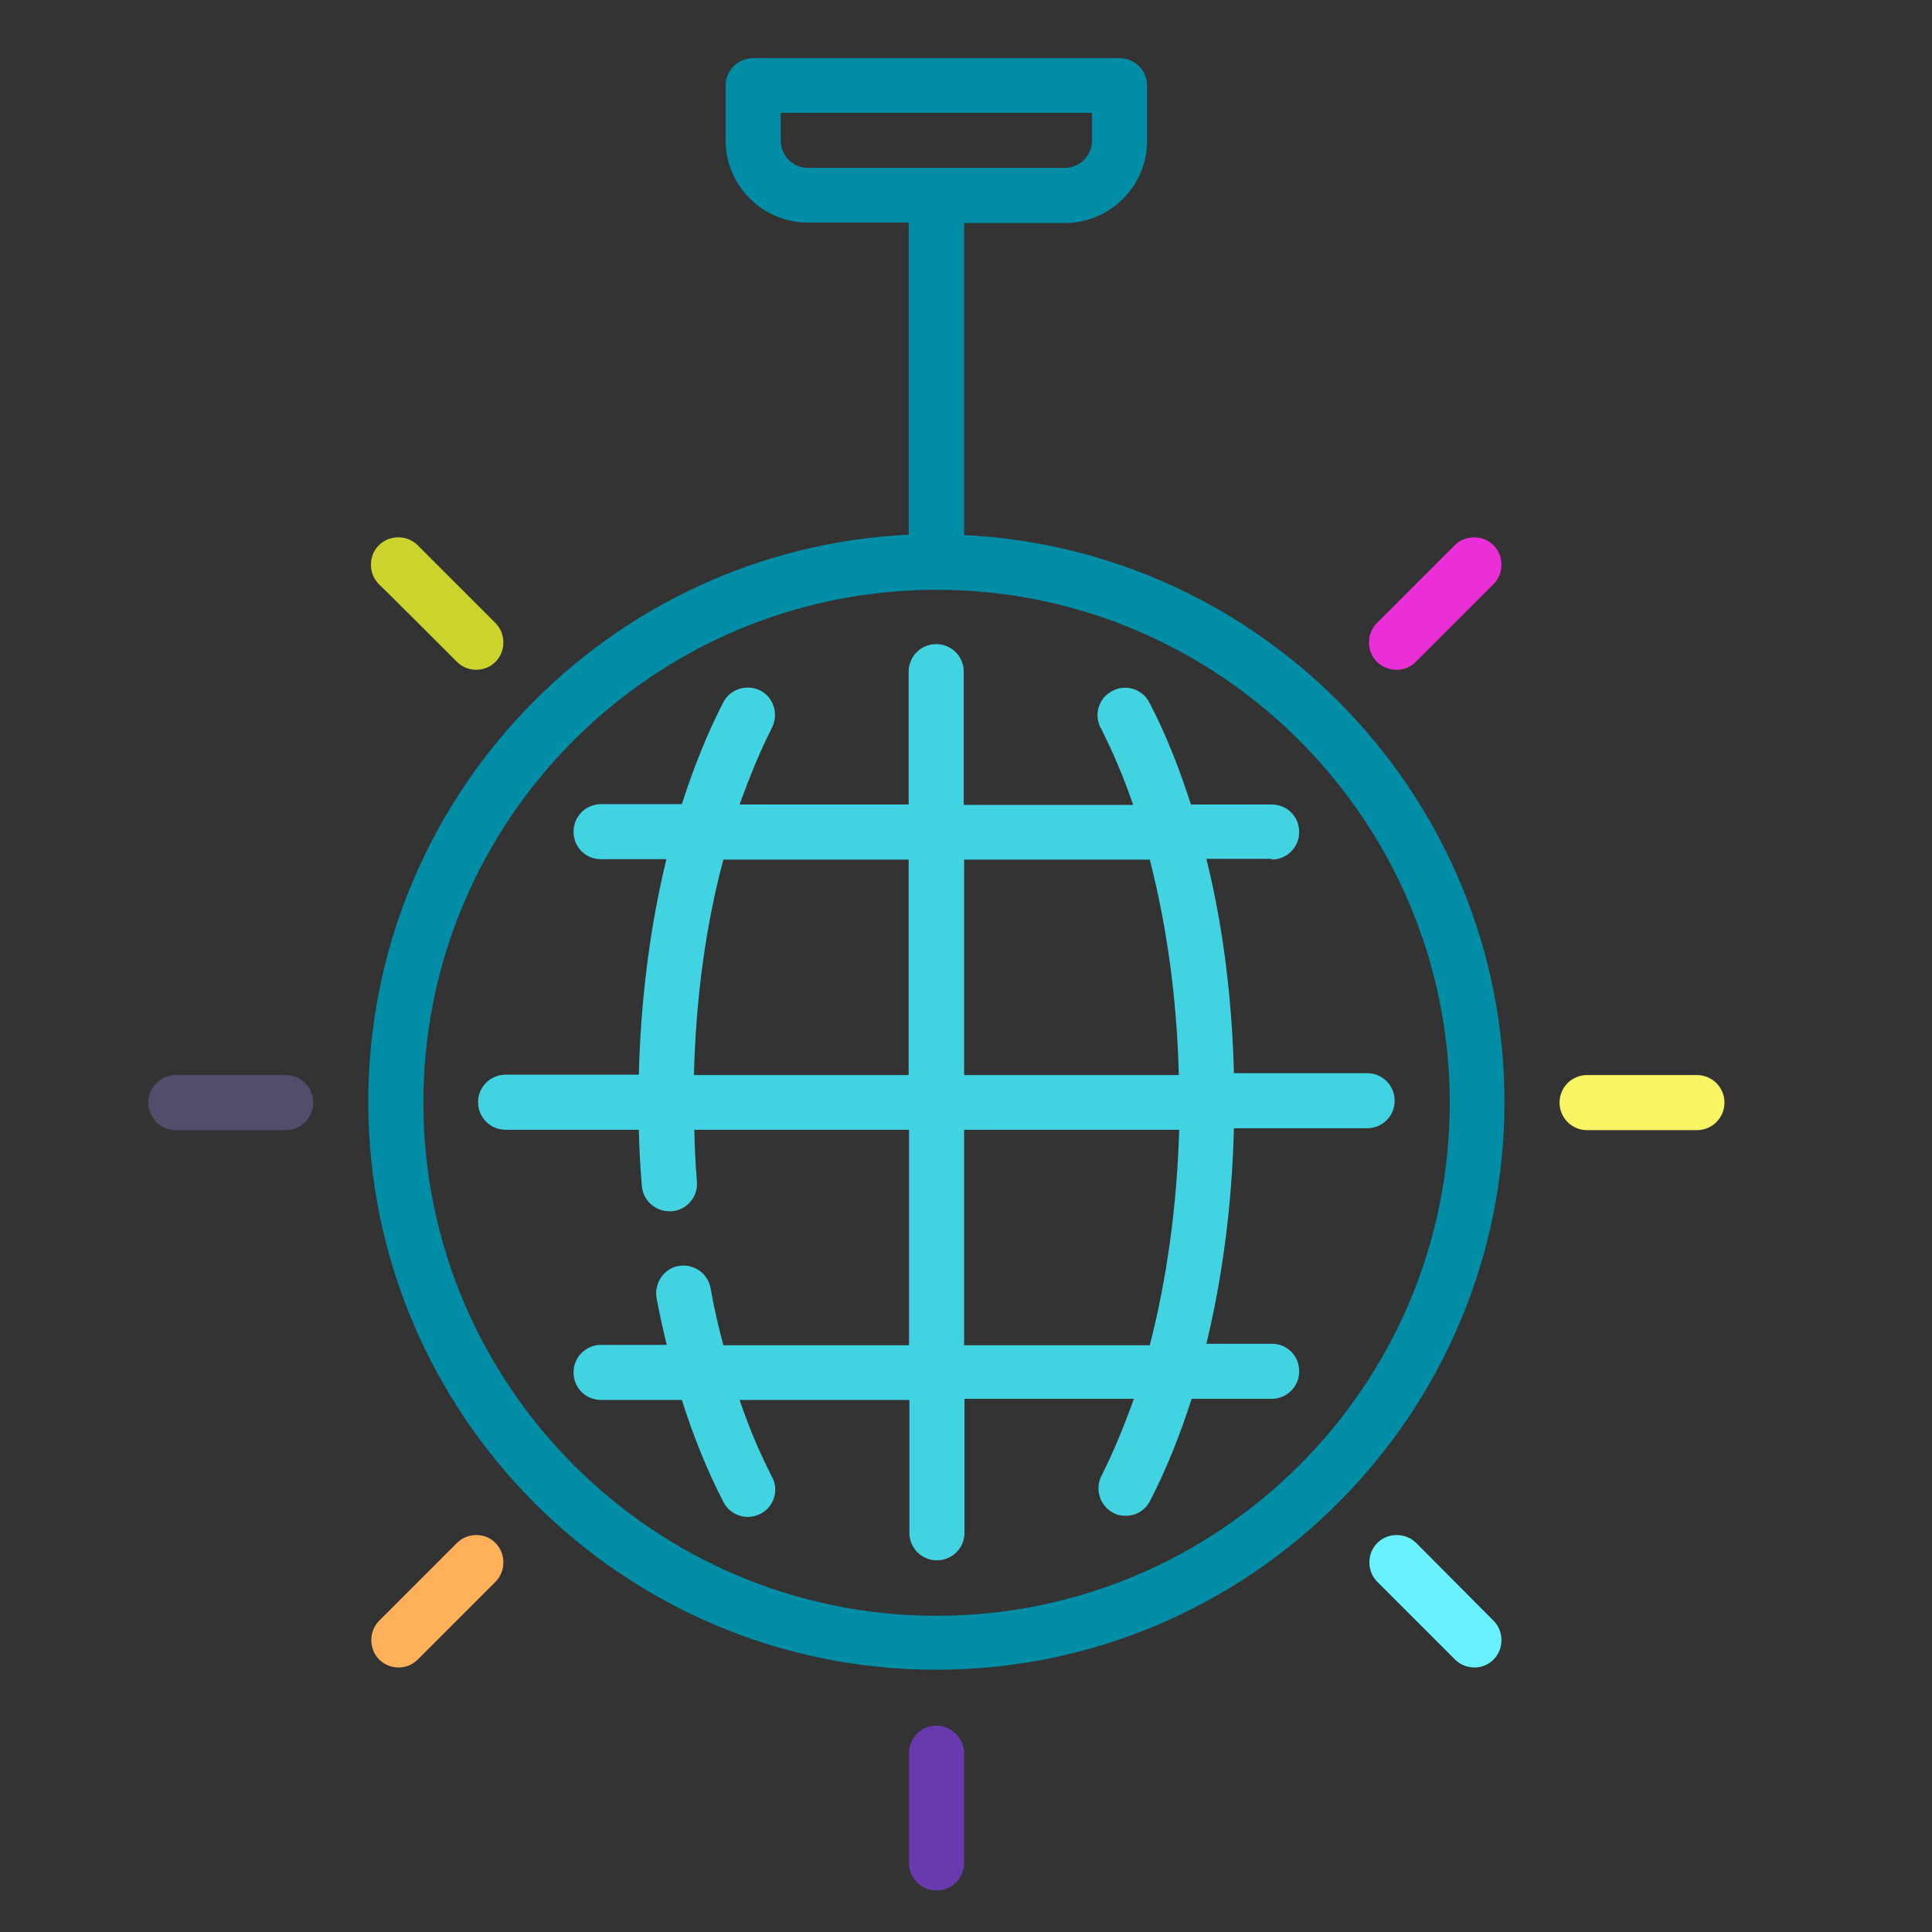 <?xml version="1.0" encoding="utf-8"?>
<!-- Generator: Adobe Illustrator 19.0.0, SVG Export Plug-In . SVG Version: 6.00 Build 0)  -->
<svg version="1.1" id="Capa_1" xmlns="http://www.w3.org/2000/svg" xmlns:xlink="http://www.w3.org/1999/xlink" x="0px" y="0px"
	 viewBox="-283 705 512 512" style="enable-background:new -283 705 512 512;" xml:space="preserve">
<rect x="-283" y="705" width="512" height="512" fill="#333333" stroke="none"/>
<style type="text/css">
	.st0{fill:#018DA6;}
	.st1{fill:#504D6D;}
	.st2{fill:#F9F564;}
	.st3{fill:#FFB05A;}
	.st4{fill:#EA2FD9;}
	.st5{fill:#CCD32D;}
	.st6{fill:#69F1FF;}
	.st7{fill:#693AAD;}
	.st8{fill:#42D3E2;}
</style>
<g>
	<path class="st0" d="M-27.5,846.8v-82.7h26.7c12,0,21.8-9.8,21.8-21.8v-14.6c0-4-3.2-7.3-7.3-7.3h-97.1c-4,0-7.3,3.2-7.3,7.3v14.5
		c0,12,9.8,21.8,21.8,21.8h26.7v82.7c-79.7,3.8-143.2,69.8-143.2,150.3c0,83,67.5,150.5,150.5,150.5S115.7,1080,115.7,997
		C115.7,916.6,52,850.6-27.5,846.8z M-76.1,742.2v-7.3H6.4v7.3c0,4-3.2,7.3-7.3,7.3h-68C-72.9,749.5-76.1,746.2-76.1,742.2z
		 M-34.8,1133.2c-74.9,0-136-61-136-136s61.1-135.9,136-135.9s136,61,136,136S40.1,1133.2-34.8,1133.2z"/>
	<path class="st1" d="M-207.3,989.9h-29.1c-4,0-7.3,3.2-7.3,7.3c0,4,3.2,7.3,7.3,7.3h29.1c4,0,7.3-3.2,7.3-7.3
		C-200,993.1-203.2,989.9-207.3,989.9z"/>
	<path class="st2" d="M166.7,989.9h-29.1c-4,0-7.3,3.2-7.3,7.3c0,4,3.2,7.3,7.3,7.3h29.1c4,0,7.3-3.2,7.3-7.3
		C174,993.1,170.7,989.9,166.7,989.9z"/>
	<path class="st3" d="M-161.9,1113.9l-20.6,20.6c-2.8,2.8-2.8,7.5,0,10.3c1.4,1.4,3.3,2.1,5.1,2.1c1.9,0,3.7-0.7,5.1-2.1l20.6-20.6
		c2.8-2.8,2.8-7.5,0-10.3C-154.4,1111.1-159.1,1111.1-161.9,1113.9z"/>
	<path class="st4" d="M87.1,882.5c1.9,0,3.7-0.7,5.1-2.1l20.6-20.6c2.8-2.8,2.8-7.5,0-10.3s-7.5-2.8-10.3,0l-20.6,20.6
		c-2.8,2.8-2.8,7.5,0,10.3C83.4,881.8,85.2,882.5,87.1,882.5z"/>
	<path class="st5" d="M-161.9,880.4c1.4,1.4,3.3,2.1,5.1,2.1c1.9,0,3.7-0.7,5.1-2.1c2.8-2.8,2.8-7.5,0-10.3l-20.6-20.6
		c-2.8-2.8-7.5-2.8-10.3,0c-2.8,2.8-2.8,7.5,0,10.3C-182.5,859.8-161.9,880.4-161.9,880.4z"/>
	<path class="st6" d="M92.3,1113.9c-2.8-2.8-7.5-2.8-10.3,0c-2.8,2.8-2.8,7.5,0,10.3l20.6,20.6c1.4,1.4,3.3,2.1,5.1,2.1
		c1.9,0,3.7-0.7,5.1-2.1c2.8-2.8,2.8-7.5,0-10.3L92.3,1113.9z"/>
	<path class="st7" d="M-34.8,1162.3c-4,0-7.3,3.2-7.3,7.3v29.1c0,4,3.2,7.3,7.3,7.3c4,0,7.3-3.2,7.3-7.3v-29.1
		C-27.5,1165.6-30.9,1162.3-34.8,1162.3z"/>
	<path class="st8" d="M54,932.8c4,0,7.3-3.2,7.3-7.3c0-4.1-3.2-7.3-7.3-7.3H32.6c-3.1-9.7-6.7-18.8-11-27c-1.8-3.6-6.3-5-9.8-3.1
		c-3.6,1.8-5,6.3-3.1,9.8c3.2,6.3,6.1,13.1,8.6,20.4h-44.9V883c0-4-3.2-7.3-7.3-7.3c-4,0-7.3,3.2-7.3,7.3v35.2H-87
		c2.6-7.2,5.4-14.1,8.6-20.4c1.8-3.6,0.4-8-3.1-9.8c-3.6-1.8-8-0.4-9.8,3.1c-4.3,8.3-7.9,17.4-11,27h-21.4c-4,0-7.3,3.2-7.3,7.3
		c0,4.1,3.2,7.3,7.3,7.3h17.3c-4.3,17.7-6.8,37-7.3,57.1H-149c-4,0-7.3,3.2-7.3,7.3c0,4,3.2,7.3,7.3,7.3h35.3c0.1,5,0.4,10,0.8,14.9
		c0.3,3.8,3.5,6.7,7.3,6.7c0.2,0,0.4,0,0.6,0c4-0.3,7-3.8,6.7-7.8c-0.4-4.6-0.6-9.2-0.7-13.8h56.9v57.1h-49.2
		c-1.3-4.9-2.5-10-3.4-15.2c-0.8-4-4.6-6.5-8.5-5.8s-6.5,4.6-5.8,8.5c0.8,4.3,1.7,8.3,2.7,12.4h-17.4c-4,0-7.3,3.2-7.3,7.3
		s3.2,7.3,7.3,7.3h21.4c3.1,9.8,6.8,18.9,11,27c1.3,2.6,3.9,4,6.5,4c1.1,0,2.3-0.3,3.3-0.8c3.6-1.8,5-6.3,3.1-9.8
		c-3.2-6.2-6.1-13-8.6-20.4h45v35.2c0,4,3.2,7.3,7.3,7.3c4,0,7.3-3.2,7.3-7.3v-35.5h44.9c-2.6,7.2-5.4,14.1-8.6,20.4
		c-1.8,3.6-0.4,8,3.1,9.8c1,0.6,2.2,0.8,3.3,0.8c2.7,0,5.2-1.4,6.5-4c4.3-8.3,7.9-17.4,11-27H54c4,0,7.3-3.2,7.3-7.3
		s-3.2-7.3-7.3-7.3H36.7c4.3-17.7,6.8-37,7.3-57.1h35.3c4,0,7.3-3.2,7.3-7.3c0-4-3.2-7.3-7.3-7.3H44c-0.5-19.8-2.9-39.1-7.3-56.8H54
		L54,932.8z M-99.1,989.9c0.5-20.2,3.1-39.6,7.8-57.1h49.1v57.1H-99.1L-99.1,989.9z M21.7,1061.5h-49.2v-57.1h57
		C28.9,1024.7,26.2,1044.1,21.7,1061.5z M29.4,989.9h-56.9v-57.1h49.2C26.2,950.3,28.9,969.6,29.4,989.9L29.4,989.9z"/>
</g>
</svg>
